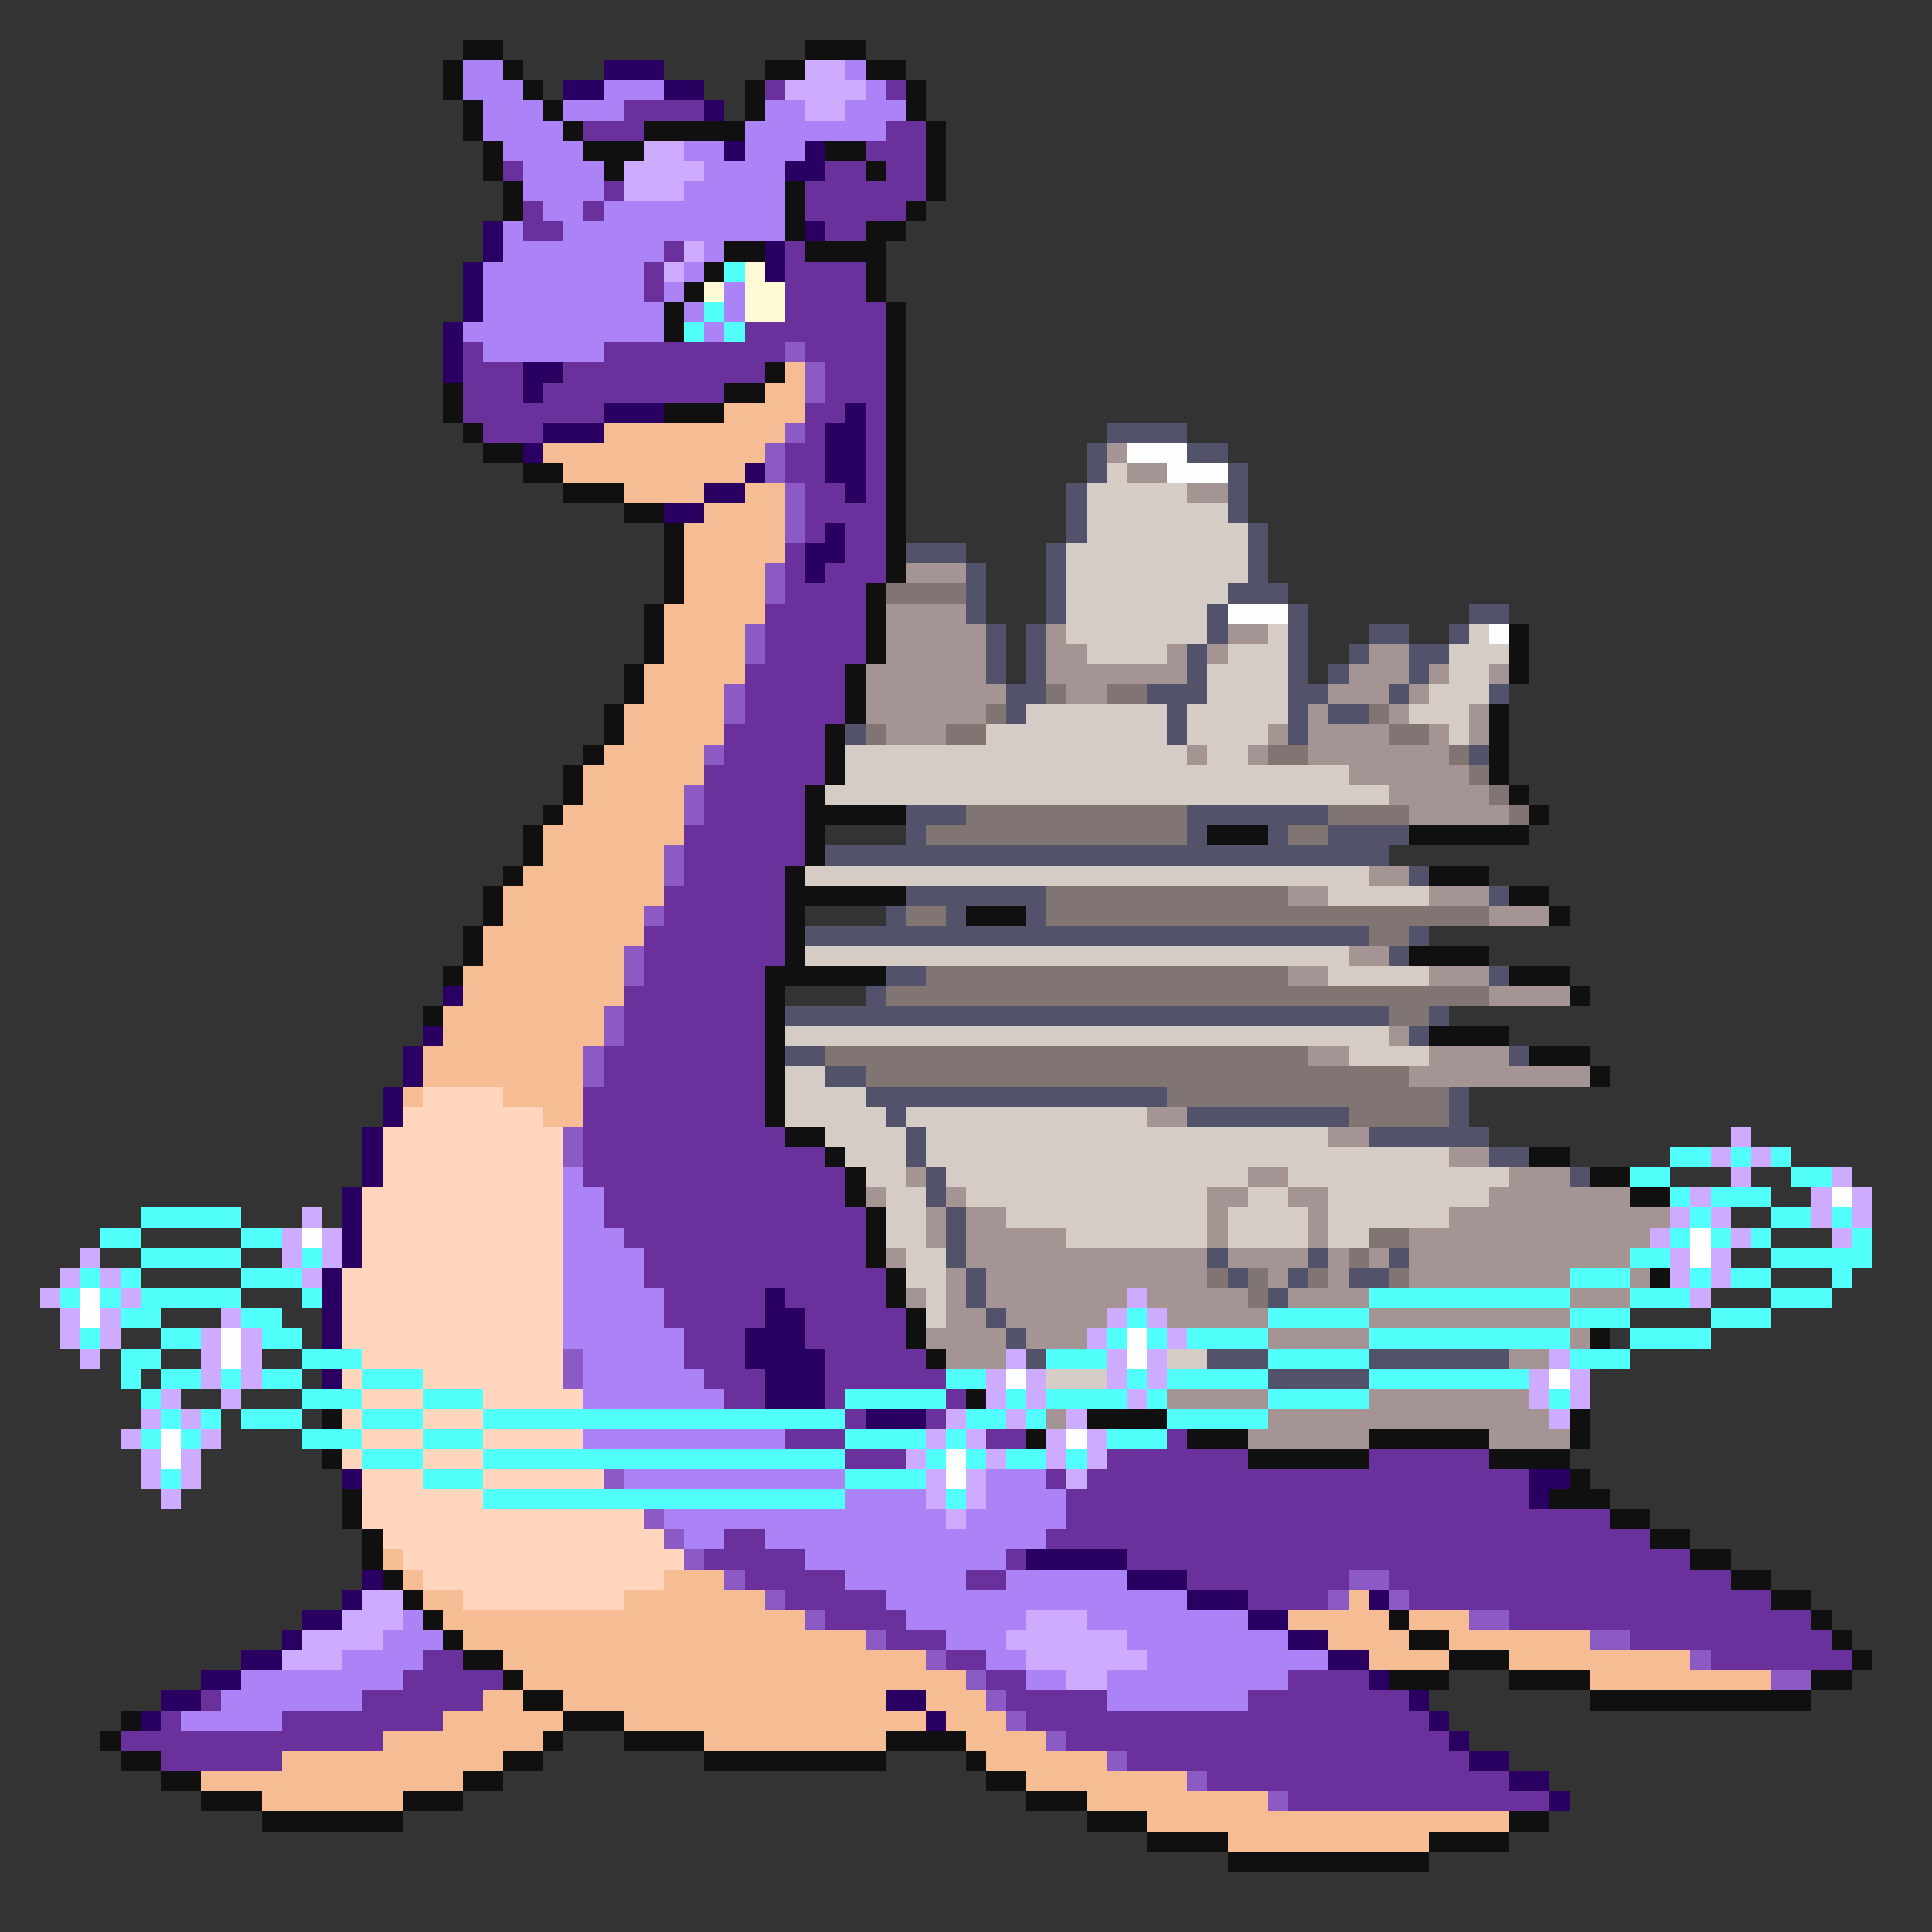<svg xmlns="http://www.w3.org/2000/svg" viewBox="0 -0.5 96 96" shape-rendering="crispEdges">
<rect x="0" y="-0.5" width="96" height="96" fill="#333333" stroke="none"/>
<path stroke="#101010" d="M23 2h2M40 2h3M22 3h1M25 3h1M38 3h2M43 3h2M22 4h1M26 4h1M37 4h1M45 4h1M23 5h1M27 5h1M37 5h1M45 5h1M23 6h1M28 6h1M32 6h5M46 6h1M24 7h1M29 7h3M41 7h2M46 7h1M24 8h1M30 8h1M43 8h1M46 8h1M25 9h1M39 9h1M46 9h1M25 10h1M39 10h1M45 10h1M39 11h1M43 11h2M36 12h2M40 12h4M35 13h1M43 13h1M34 14h1M43 14h1M33 15h1M44 15h1M33 16h1M44 16h1M44 17h1M38 18h1M44 18h1M22 19h1M36 19h2M44 19h1M22 20h1M33 20h3M44 20h1M23 21h1M44 21h1M24 22h2M44 22h1M26 23h2M44 23h1M28 24h3M44 24h1M31 25h2M44 25h1M33 26h1M44 26h1M33 27h1M44 27h1M33 28h1M44 28h1M33 29h1M43 29h1M32 30h1M43 30h1M32 31h1M43 31h1M75 31h1M32 32h1M43 32h1M75 32h1M31 33h1M42 33h1M75 33h1M31 34h1M42 34h1M30 35h1M42 35h1M74 35h1M30 36h1M41 36h1M74 36h1M29 37h1M41 37h1M74 37h1M28 38h1M41 38h1M74 38h1M28 39h1M40 39h1M75 39h1M27 40h1M40 40h5M76 40h1M26 41h1M40 41h1M60 41h3M70 41h6M26 42h1M40 42h1M25 43h1M39 43h1M71 43h3M24 44h1M39 44h6M75 44h2M24 45h1M39 45h1M48 45h3M77 45h1M23 46h1M39 46h1M23 47h1M39 47h1M70 47h4M22 48h1M38 48h6M75 48h3M38 49h1M78 49h1M21 50h1M38 50h1M38 51h1M71 51h4M38 52h1M76 52h3M38 53h1M79 53h1M38 54h1M38 55h1M39 56h2M41 57h1M76 57h2M42 58h1M79 58h2M42 59h1M81 59h2M43 60h1M43 61h1M43 62h1M44 63h1M82 63h1M44 64h1M45 65h1M45 66h1M79 66h1M46 67h1M48 69h1M16 70h1M54 70h4M78 70h1M51 71h1M59 71h3M68 71h6M78 71h1M16 72h1M62 72h6M74 72h4M78 73h1M17 74h1M77 74h3M17 75h1M80 75h2M18 76h1M82 76h2M18 77h1M84 77h2M19 78h1M86 78h2M20 79h1M88 79h2M21 80h1M69 80h1M90 80h1M22 81h1M70 81h2M91 81h1M23 82h2M72 82h3M92 82h1M25 83h1M69 83h3M75 83h4M90 83h2M26 84h2M79 84h11M6 85h1M28 85h3M5 86h1M27 86h1M31 86h4M44 86h4M6 87h2M25 87h2M35 87h9M48 87h1M8 88h2M23 88h2M49 88h2M10 89h3M20 89h3M51 89h3M13 90h7M54 90h3M75 90h2M57 91h4M71 91h4M61 92h10" />
<path stroke="#ac83f6" d="M23 3h2M42 3h1M23 4h3M30 4h3M43 4h1M24 5h3M28 5h3M38 5h2M42 5h3M24 6h4M37 6h7M25 7h4M34 7h2M37 7h3M26 8h4M35 8h4M26 9h4M34 9h5M27 10h2M30 10h9M25 11h1M28 11h11M25 12h8M35 12h1M24 13h8M34 13h1M24 14h8M33 14h1M36 14h1M24 15h9M34 15h1M36 15h1M23 16h10M35 16h1M24 17h6M28 58h1M28 59h2M28 60h2M28 61h3M28 62h4M28 63h4M28 64h5M28 65h5M28 66h6M29 67h5M29 68h6M29 69h7M29 71h10M31 73h11M49 73h3M42 74h4M49 74h4M33 75h14M48 75h5M34 76h2M38 76h14M40 77h10M42 78h6M50 78h6M44 79h15M20 80h1M45 80h6M54 80h8M19 81h3M47 81h3M56 81h8M17 82h4M49 82h2M57 82h9M12 83h8M51 83h2M55 83h9M11 84h7M55 84h7M9 85h5" />
<path stroke="#290062" d="M30 3h3M28 4h2M33 4h2M35 5h1M36 7h1M40 7h1M39 8h2M24 11h1M40 11h1M24 12h1M38 12h1M23 13h1M38 13h1M23 14h1M23 15h1M22 16h1M22 17h1M22 18h1M26 18h2M26 19h1M30 20h3M42 20h1M27 21h3M41 21h2M26 22h1M41 22h2M37 23h1M41 23h2M35 24h2M42 24h1M33 25h2M41 26h1M40 27h2M40 28h1M22 49h1M21 51h1M20 52h1M20 53h1M19 54h1M19 55h1M18 56h1M18 57h1M18 58h1M17 59h1M17 60h1M17 61h1M17 62h1M16 63h1M16 64h1M38 64h1M16 65h1M38 65h2M16 66h1M37 66h3M37 67h4M16 68h1M38 68h3M38 69h3M43 70h3M17 73h1M76 73h2M76 74h1M51 77h5M18 78h1M56 78h3M17 79h1M59 79h3M68 79h1M15 80h2M62 80h2M14 81h1M64 81h2M12 82h2M66 82h2M10 83h2M68 83h1M8 84h2M44 84h2M70 84h1M7 85h1M46 85h1M71 85h1M72 86h1M73 87h2M75 88h2M77 89h1" />
<path stroke="#cdacff" d="M40 3h2M39 4h4M40 5h2M32 7h2M31 8h4M31 9h3M34 12h1M33 13h1M86 56h1M85 57h1M87 57h1M86 58h1M91 58h1M84 59h1M90 59h1M92 59h1M15 60h1M83 60h1M85 60h1M90 60h1M92 60h1M14 61h1M16 61h1M82 61h1M86 61h1M91 61h1M4 62h1M14 62h1M16 62h1M83 62h1M85 62h1M3 63h1M5 63h1M15 63h1M83 63h1M85 63h1M2 64h1M6 64h1M56 64h1M84 64h1M3 65h1M5 65h1M11 65h1M55 65h1M57 65h1M3 66h1M5 66h1M10 66h1M12 66h1M54 66h1M58 66h1M4 67h1M10 67h1M12 67h1M50 67h1M55 67h1M57 67h1M77 67h1M10 68h1M12 68h1M49 68h1M51 68h1M55 68h1M57 68h1M76 68h1M78 68h1M8 69h1M11 69h1M49 69h1M51 69h1M56 69h1M76 69h1M78 69h1M7 70h1M9 70h1M47 70h1M50 70h1M53 70h1M77 70h1M6 71h1M10 71h1M46 71h1M48 71h1M52 71h1M54 71h1M7 72h1M9 72h1M45 72h1M49 72h1M52 72h1M54 72h1M7 73h1M9 73h1M46 73h1M48 73h1M53 73h1M8 74h1M46 74h1M48 74h1M47 75h1M18 79h2M17 80h3M51 80h3M15 81h4M50 81h6M14 82h3M51 82h6M53 83h2" />
<path stroke="#6a319c" d="M38 4h1M44 4h1M31 5h4M29 6h3M44 6h2M43 7h3M25 8h1M41 8h2M44 8h2M30 9h1M40 9h6M26 10h1M29 10h1M40 10h5M26 11h2M41 11h2M33 12h1M39 12h1M32 13h1M39 13h4M32 14h1M39 14h4M39 15h5M37 16h7M23 17h1M30 17h9M40 17h4M23 18h3M28 18h10M41 18h3M23 19h3M27 19h9M41 19h3M23 20h7M40 20h2M43 20h1M24 21h3M40 21h1M43 21h1M39 22h2M43 22h1M39 23h2M43 23h1M40 24h2M43 24h1M40 25h4M40 26h1M42 26h2M39 27h1M42 27h2M39 28h1M41 28h3M39 29h4M38 30h5M38 31h5M38 32h5M37 33h5M37 34h5M37 35h5M36 36h5M36 37h5M35 38h6M35 39h5M35 40h5M34 41h6M34 42h6M34 43h5M33 44h6M33 45h6M32 46h7M32 47h7M32 48h6M31 49h7M31 50h7M31 51h7M30 52h8M30 53h8M29 54h9M29 55h9M29 56h10M29 57h12M29 58h13M30 59h12M30 60h13M31 61h12M32 62h11M32 63h12M33 64h5M39 64h5M33 65h5M40 65h5M34 66h3M40 66h5M34 67h3M41 67h5M35 68h3M41 68h6M36 69h2M41 69h1M47 69h1M42 70h1M46 70h1M39 71h3M49 71h2M58 71h1M42 72h3M55 72h7M68 72h6M52 73h1M54 73h22M53 74h23M53 75h27M36 76h2M52 76h30M35 77h5M50 77h1M56 77h28M37 78h5M48 78h2M59 78h8M69 78h17M39 79h5M62 79h4M70 79h18M41 80h4M75 80h15M44 81h3M81 81h10M21 82h2M47 82h2M85 82h7M20 83h5M49 83h2M64 83h4M10 84h1M18 84h6M50 84h5M62 84h8M8 85h1M14 85h8M51 85h20M6 86h13M53 86h19M8 87h6M56 87h17M60 88h15M64 89h13" />
<path stroke="#51fffb" d="M36 13h1M35 15h1M34 16h1M36 16h1M83 57h2M86 57h1M88 57h1M81 58h2M89 58h2M83 59h1M85 59h3M7 60h5M84 60h1M88 60h2M91 60h1M5 61h2M12 61h2M83 61h1M85 61h1M87 61h1M92 61h1M7 62h5M15 62h1M81 62h2M88 62h5M4 63h1M6 63h1M12 63h3M78 63h3M84 63h1M86 63h2M91 63h1M3 64h1M5 64h1M7 64h5M15 64h1M68 64h10M81 64h3M88 64h3M6 65h2M12 65h2M56 65h1M63 65h5M78 65h3M85 65h3M4 66h1M8 66h2M13 66h2M55 66h1M57 66h1M59 66h4M68 66h10M81 66h4M6 67h2M15 67h3M52 67h3M63 67h5M78 67h3M6 68h1M8 68h2M11 68h1M13 68h2M18 68h3M47 68h2M56 68h1M58 68h5M68 68h8M7 69h1M15 69h3M21 69h3M42 69h5M50 69h1M52 69h4M57 69h1M63 69h5M77 69h1M8 70h1M10 70h1M12 70h3M18 70h3M24 70h18M48 70h2M51 70h1M58 70h5M7 71h1M9 71h1M15 71h3M21 71h3M42 71h4M47 71h1M55 71h3M18 72h3M24 72h18M46 72h1M48 72h1M50 72h2M53 72h1M8 73h1M21 73h3M42 73h4M24 74h18M47 74h1" />
<path stroke="#fffad6" d="M37 13h1M35 14h1M37 14h2M37 15h2" />
<path stroke="#8b5ac5" d="M39 17h1M40 18h1M40 19h1M39 21h1M38 22h1M38 23h1M39 24h1M39 25h1M39 26h1M38 28h1M38 29h1M37 31h1M37 32h1M36 34h1M36 35h1M35 37h1M34 39h1M34 40h1M33 42h1M33 43h1M32 45h1M31 47h1M31 48h1M30 50h1M30 51h1M29 52h1M29 53h1M28 56h1M28 57h1M28 67h1M28 68h1M30 73h1M32 75h1M33 76h1M34 77h1M36 78h1M67 78h2M38 79h1M66 79h1M69 79h1M40 80h1M73 80h2M43 81h1M79 81h2M46 82h1M84 82h1M48 83h1M88 83h2M49 84h1M50 85h1M52 86h1M55 87h1M59 88h1M63 89h1" />
<path stroke="#f6bd94" d="M39 18h1M38 19h2M36 20h4M30 21h9M27 22h11M28 23h9M31 24h4M37 24h2M35 25h4M34 26h5M34 27h5M34 28h4M34 29h4M33 30h5M33 31h4M33 32h4M32 33h5M32 34h4M31 35h5M31 36h5M30 37h5M29 38h6M29 39h5M28 40h6M27 41h7M27 42h6M26 43h7M25 44h8M25 45h7M24 46h8M24 47h7M23 48h8M23 49h8M22 50h8M22 51h8M21 52h8M21 53h8M20 54h1M25 54h4M27 55h2M19 77h1M20 78h1M33 78h3M21 79h2M31 79h7M67 79h1M22 80h18M64 80h5M70 80h3M23 81h20M66 81h4M72 81h7M25 82h21M68 82h4M75 82h9M26 83h22M79 83h9M24 84h2M28 84h16M46 84h3M22 85h6M31 85h15M47 85h3M19 86h8M35 86h9M48 86h4M14 87h11M49 87h6M10 88h13M51 88h8M13 89h7M54 89h9M57 90h18M61 91h10" />
<path stroke="#52526a" d="M55 21h4M54 22h1M59 22h2M54 23h1M61 23h1M53 24h1M61 24h1M53 25h1M61 25h1M53 26h1M62 26h1M45 27h3M52 27h1M62 27h1M48 28h1M52 28h1M62 28h1M48 29h1M52 29h1M61 29h3M48 30h1M52 30h1M60 30h1M64 30h1M73 30h2M49 31h1M51 31h1M60 31h1M64 31h1M68 31h2M72 31h1M49 32h1M51 32h1M59 32h1M64 32h1M67 32h1M70 32h2M49 33h1M51 33h1M59 33h1M64 33h1M66 33h1M70 33h1M50 34h2M57 34h3M64 34h2M69 34h1M74 34h1M50 35h1M58 35h1M64 35h1M66 35h2M42 36h1M58 36h1M64 36h1M73 37h1M45 40h3M59 40h7M45 41h1M59 41h1M63 41h1M66 41h4M41 42h28M70 43h1M45 44h7M74 44h1M44 45h1M47 45h1M51 45h1M40 46h28M70 46h1M69 47h1M44 48h2M74 48h1M43 49h1M39 50h30M71 50h1M70 51h1M39 52h2M75 52h1M41 53h2M43 54h15M72 54h1M44 55h1M59 55h8M72 55h1M45 56h1M68 56h6M45 57h1M74 57h2M46 58h1M78 58h1M46 59h1M47 60h1M47 61h1M47 62h1M60 62h1M65 62h1M69 62h1M48 63h1M61 63h1M64 63h1M67 63h2M48 64h1M63 64h1M49 65h1M50 66h1M51 67h1M60 67h3M68 67h7M63 68h5" />
<path stroke="#a49494" d="M55 22h1M56 23h2M59 24h2M45 28h3M44 30h4M44 31h5M52 31h1M61 31h2M44 32h5M52 32h2M58 32h1M60 32h1M68 32h2M43 33h6M52 33h7M67 33h3M71 33h1M74 33h1M43 34h7M53 34h2M66 34h3M70 34h1M43 35h6M65 35h1M69 35h1M73 35h1M44 36h3M63 36h1M65 36h4M71 36h1M73 36h1M59 37h1M62 37h1M65 37h7M67 38h6M69 39h5M70 40h5M68 43h2M64 44h2M71 44h3M74 45h3M67 47h2M64 48h2M71 48h3M74 49h4M69 51h1M65 52h2M71 52h4M70 53h9M57 55h2M66 56h2M72 57h2M45 58h1M62 58h2M75 58h3M43 59h1M47 59h1M60 59h2M64 59h2M74 59h7M46 60h1M48 60h2M60 60h1M65 60h1M72 60h11M46 61h1M48 61h5M60 61h1M65 61h1M70 61h12M44 62h1M48 62h12M61 62h4M66 62h1M68 62h1M70 62h11M47 63h1M49 63h11M63 63h1M66 63h1M70 63h8M81 63h1M45 64h1M47 64h1M49 64h7M57 64h5M64 64h4M78 64h3M47 65h2M50 65h5M58 65h5M68 65h10M46 66h4M51 66h3M63 66h5M78 66h1M47 67h3M75 67h2M58 69h5M68 69h8M52 70h1M63 70h14M62 71h6M74 71h4" />
<path stroke="#fefefe" d="M56 22h3M58 23h3M61 30h3M74 31h1M91 59h1M15 61h1M84 61h1M84 62h1M4 64h1M4 65h1M11 66h1M56 66h1M11 67h1M56 67h1M50 68h1M77 68h1M8 71h1M53 71h1M8 72h1M47 72h1M47 73h1" />
<path stroke="#d5cdc5" d="M55 23h1M54 24h5M54 25h7M54 26h8M53 27h9M53 28h9M53 29h8M53 30h7M53 31h7M63 31h1M73 31h1M54 32h4M61 32h3M72 32h3M60 33h4M72 33h2M60 34h4M71 34h3M51 35h7M59 35h5M70 35h3M49 36h9M59 36h4M72 36h1M42 37h17M60 37h2M42 38h25M41 39h28M40 43h28M66 44h5M40 47h27M66 48h5M39 51h30M67 52h4M39 53h2M39 54h4M39 55h5M45 55h12M41 56h4M46 56h20M42 57h3M46 57h26M43 58h2M47 58h15M64 58h11M44 59h2M48 59h12M62 59h2M66 59h8M44 60h2M50 60h10M61 60h4M66 60h6M44 61h2M53 61h7M61 61h4M66 61h2M45 62h2M45 63h2M46 64h1M46 65h1M58 67h2M52 68h3" />
<path stroke="#807573" d="M44 29h4M52 34h1M55 34h2M49 35h1M68 35h1M43 36h1M47 36h2M69 36h2M63 37h2M72 37h1M73 38h1M74 39h1M48 40h11M66 40h4M75 40h1M46 41h13M64 41h2M52 44h12M45 45h2M52 45h22M68 46h2M46 48h18M44 49h30M69 50h2M41 52h24M43 53h27M58 54h14M67 55h5M68 61h2M67 62h1M60 63h1M62 63h1M65 63h1M69 63h1M62 64h1" />
<path stroke="#ffd5bd" d="M21 54h4M20 55h7M19 56h9M19 57h9M19 58h9M18 59h10M18 60h10M18 61h10M18 62h10M17 63h11M17 64h11M17 65h11M17 66h11M18 67h10M17 68h1M21 68h7M18 69h3M24 69h5M17 70h1M21 70h3M18 71h3M24 71h5M17 72h1M21 72h3M18 73h3M24 73h6M18 74h6M18 75h14M19 76h14M20 77h14M21 78h12M23 79h8" />
</svg>